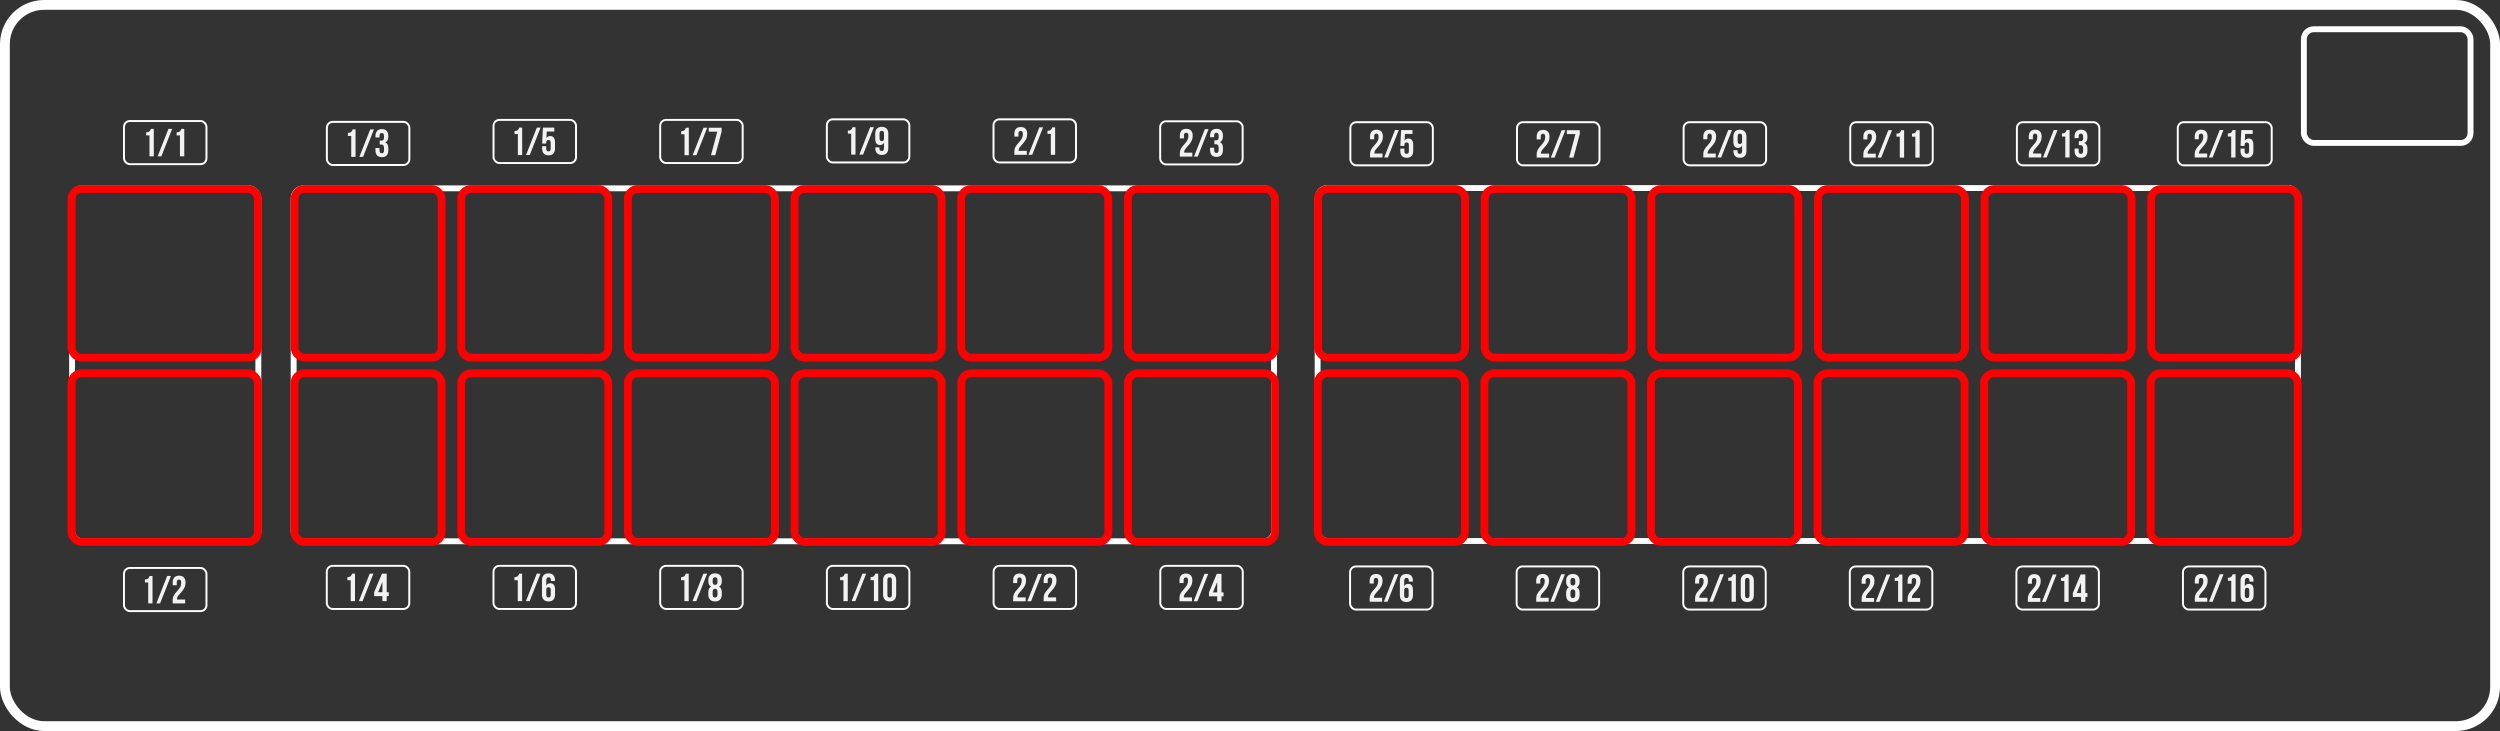 <?xml version="1.0" encoding="UTF-8"?>
<svg id="Layer_2" data-name="Layer 2" xmlns="http://www.w3.org/2000/svg" viewBox="0 0 1275.05 372.83">
  <rect x="0" y="0" width="1275.05" height="372.83" fill="#333333" stroke="none"/>
  <defs>
    <style>
      .cls-1 {
        stroke-width: 5px;
      }

      .cls-1, .cls-2, .cls-3 {
        stroke: #fff;
      }

      .cls-1, .cls-2, .cls-3, .cls-4 {
        fill: none;
        stroke-miterlimit: 10;
      }

      .cls-3 {
        stroke-width: 3px;
      }

      .cls-5 {
        fill: #f2f2f2;
        stroke-width: 0px;
      }

      .cls-4 {
        stroke: red;
        stroke-width: 4px;
      }
    </style>
  </defs>
  <g id="Layer_3" data-name="Layer 3">
    <g>
      <rect class="cls-3" x="1175.02" y="14.91" width="85" height="58" rx="5.03" ry="5.03"/>
      <rect class="cls-1" x="2.5" y="2.5" width="1270.05" height="367.83" rx="20" ry="20"/>
      <rect class="cls-3" x="149.77" y="96.05" width="500" height="180" rx="5.03" ry="5.03"/>
      <rect class="cls-3" x="672.02" y="95.91" width="500" height="180" rx="5.03" ry="5.03"/>
      <rect class="cls-3" x="36.76" y="96.05" width="95" height="180" rx="5.03" ry="5.03"/>
      <g>
        <g>
          <rect class="cls-2" x="63.23" y="61.72" width="42.07" height="22" rx="3" ry="3"/>
          <g>
            <path class="cls-5" d="M74.54,67.48c1.7,0,2.08-.82,2.42-1.76h1.48v14h-2.2v-10.68h-1.7v-1.56Z"/>
            <path class="cls-5" d="M85.92,65.72h1.9l-5.52,14h-1.9l5.52-14Z"/>
            <path class="cls-5" d="M90.08,67.48c1.7,0,2.08-.82,2.42-1.76h1.48v14h-2.2v-10.68h-1.7v-1.56Z"/>
          </g>
        </g>
        <g>
          <rect class="cls-2" x="63.23" y="289.68" width="42.07" height="22" rx="3" ry="3"/>
          <g>
            <path class="cls-5" d="M73.89,295.52c1.7,0,2.08-.82,2.42-1.76h1.48v14h-2.2v-10.68h-1.7v-1.56Z"/>
            <path class="cls-5" d="M85.27,293.75h1.9l-5.52,14h-1.9l5.52-14Z"/>
            <path class="cls-5" d="M91.29,295.6c-.7,0-1.14.38-1.14,1.38v1.5h-2.08v-1.36c0-2.24,1.12-3.52,3.28-3.52s3.28,1.28,3.28,3.52c0,1.86-.68,3.36-2.72,5.54-1.3,1.4-1.66,2.06-1.66,2.8,0,.1,0,.2.02.3h4.16v2h-6.36v-1.72c0-1.56.56-2.74,2.2-4.46,1.68-1.78,2.16-2.88,2.16-4.38,0-1.26-.44-1.6-1.14-1.6Z"/>
          </g>
        </g>
        <rect class="cls-4" x="36.52" y="96.41" width="95" height="86" rx="5" ry="5"/>
        <rect class="cls-4" x="36.52" y="190.41" width="95" height="86" rx="5" ry="5"/>
        <g>
          <rect class="cls-2" x="166.71" y="62.15" width="42.07" height="22" rx="3" ry="3"/>
          <g>
            <path class="cls-5" d="M177.43,67.76c1.7,0,2.08-.82,2.42-1.76h1.48v14h-2.2v-10.68h-1.7v-1.56Z"/>
            <path class="cls-5" d="M188.81,66h1.9l-5.52,14h-1.9l5.52-14Z"/>
            <path class="cls-5" d="M195.85,69.44c0-1.26-.44-1.6-1.14-1.6s-1.14.38-1.14,1.38v.9h-2.08v-.76c0-2.24,1.12-3.52,3.28-3.52s3.28,1.28,3.28,3.52v.36c0,1.5-.48,2.42-1.54,2.86v.04c1.1.48,1.54,1.5,1.54,2.92v1.1c0,2.24-1.12,3.52-3.28,3.52s-3.28-1.28-3.28-3.52v-1.16h2.08v1.3c0,1,.44,1.38,1.14,1.38s1.14-.34,1.14-1.58v-1.1c0-1.3-.44-1.78-1.44-1.78h-.74v-2h.86c.82,0,1.32-.36,1.32-1.48v-.78Z"/>
          </g>
        </g>
        <rect class="cls-4" x="150.24" y="96.41" width="75" height="86" rx="5" ry="5"/>
        <g>
          <rect class="cls-2" x="251.71" y="61.15" width="42.07" height="22" rx="3" ry="3"/>
          <g>
            <path class="cls-5" d="M262.42,66.83c1.7,0,2.08-.82,2.42-1.76h1.48v14h-2.2v-10.68h-1.7v-1.56Z"/>
            <path class="cls-5" d="M273.8,65.07h1.9l-5.52,14h-1.9l5.52-14Z"/>
            <path class="cls-5" d="M278.58,74.55v1.3c0,1,.44,1.36,1.14,1.36s1.14-.36,1.14-1.36v-3.08c0-1-.44-1.38-1.14-1.38s-1.14.38-1.14,1.38v.42h-2.08l.4-8.12h5.8v2h-3.84l-.18,3.34h.04c.4-.66,1.02-1.02,1.9-1.02,1.62,0,2.44,1.14,2.44,3.2v3.12c0,2.24-1.12,3.52-3.28,3.52s-3.28-1.28-3.28-3.52v-1.16h2.08Z"/>
          </g>
        </g>
        <rect class="cls-4" x="235.24" y="96.41" width="75" height="86" rx="5" ry="5"/>
        <g>
          <rect class="cls-2" x="336.71" y="61.15" width="42.07" height="22" rx="3" ry="3"/>
          <g>
            <path class="cls-5" d="M347.42,66.91c1.7,0,2.08-.82,2.42-1.76h1.48v14h-2.2v-10.68h-1.7v-1.56Z"/>
            <path class="cls-5" d="M358.8,65.15h1.9l-5.52,14h-1.9l5.52-14Z"/>
            <path class="cls-5" d="M368.06,65.15v1.92l-3.24,12.08h-2.2l3.22-12h-4.38v-2h6.6Z"/>
          </g>
        </g>
        <rect class="cls-4" x="320.24" y="96.41" width="75" height="86" rx="5" ry="5"/>
        <g>
          <rect class="cls-2" x="421.71" y="60.86" width="42.07" height="22" rx="3" ry="3"/>
          <g>
            <path class="cls-5" d="M432.42,66.62c1.7,0,2.08-.82,2.42-1.76h1.48v14h-2.2v-10.68h-1.7v-1.56Z"/>
            <path class="cls-5" d="M443.8,64.86h1.9l-5.52,14h-1.9l5.52-14Z"/>
            <path class="cls-5" d="M453.07,75.38c0,2.36-1.08,3.64-3.36,3.64-2.16,0-3.28-1.28-3.28-3.52v-.36h2.08v.5c0,1,.44,1.38,1.14,1.38.78,0,1.22-.38,1.22-1.72v-2.54h-.04c-.38.8-1.02,1.22-2,1.22-1.62,0-2.44-1.14-2.44-3.2v-2.56c0-2.24,1.18-3.52,3.34-3.52s3.34,1.28,3.34,3.52v7.16ZM450.86,70.6v-2.52c0-1-.44-1.36-1.14-1.36s-1.14.36-1.14,1.36v2.52c0,1,.44,1.38,1.14,1.38s1.14-.38,1.14-1.38Z"/>
          </g>
        </g>
        <rect class="cls-4" x="405.24" y="96.41" width="75" height="86" rx="5" ry="5"/>
        <g>
          <rect class="cls-2" x="506.71" y="60.86" width="42.07" height="22" rx="3" ry="3"/>
          <g>
            <path class="cls-5" d="M520.56,66.78c-.7,0-1.14.38-1.14,1.38v1.5h-2.08v-1.36c0-2.24,1.12-3.52,3.28-3.52s3.28,1.28,3.28,3.52c0,1.86-.68,3.36-2.72,5.54-1.3,1.4-1.66,2.06-1.66,2.8,0,.1,0,.2.02.3h4.16v2h-6.36v-1.72c0-1.56.56-2.74,2.2-4.46,1.68-1.78,2.16-2.88,2.16-4.38,0-1.26-.44-1.6-1.14-1.6Z"/>
            <path class="cls-5" d="M530.08,64.94h1.9l-5.52,14h-1.9l5.52-14Z"/>
            <path class="cls-5" d="M534.24,66.7c1.7,0,2.08-.82,2.42-1.76h1.48v14h-2.2v-10.68h-1.7v-1.56Z"/>
          </g>
        </g>
        <rect class="cls-4" x="490.24" y="96.41" width="75" height="86" rx="5" ry="5"/>
        <g>
          <rect class="cls-2" x="591.71" y="61.86" width="42.07" height="22" rx="3" ry="3"/>
          <g>
            <path class="cls-5" d="M604.97,67.7c-.7,0-1.14.38-1.14,1.38v1.5h-2.08v-1.36c0-2.24,1.12-3.52,3.28-3.52s3.28,1.28,3.28,3.52c0,1.86-.68,3.36-2.72,5.54-1.3,1.4-1.66,2.06-1.66,2.8,0,.1,0,.2.02.3h4.16v2h-6.36v-1.72c0-1.56.56-2.74,2.2-4.46,1.68-1.78,2.16-2.88,2.16-4.38,0-1.26-.44-1.6-1.14-1.6Z"/>
            <path class="cls-5" d="M614.49,65.86h1.9l-5.52,14h-1.9l5.52-14Z"/>
            <path class="cls-5" d="M621.53,69.3c0-1.26-.44-1.6-1.14-1.6s-1.14.38-1.14,1.38v.9h-2.08v-.76c0-2.24,1.12-3.52,3.28-3.52s3.28,1.28,3.28,3.52v.36c0,1.5-.48,2.42-1.54,2.86v.04c1.1.48,1.54,1.5,1.54,2.92v1.1c0,2.24-1.12,3.52-3.28,3.52s-3.28-1.28-3.28-3.52v-1.16h2.08v1.3c0,1,.44,1.38,1.14,1.38s1.14-.34,1.14-1.58v-1.1c0-1.3-.44-1.78-1.44-1.78h-.74v-2h.86c.82,0,1.32-.36,1.32-1.48v-.78Z"/>
          </g>
        </g>
        <rect class="cls-4" x="575.24" y="96.41" width="75" height="86" rx="5" ry="5"/>
        <g>
          <rect class="cls-2" x="166.67" y="288.59" width="42.07" height="22" rx="3" ry="3"/>
          <g>
            <path class="cls-5" d="M177.16,294.35c1.7,0,2.08-.82,2.42-1.76h1.48v14h-2.2v-10.68h-1.7v-1.56Z"/>
            <path class="cls-5" d="M188.54,292.59h1.9l-5.52,14h-1.9l5.52-14Z"/>
            <path class="cls-5" d="M190.82,302.05l4-9.46h2.4v9.46h1.04v2h-1.04v2.54h-2.2v-2.54h-4.2v-2ZM195.02,302.05v-5.18h-.04l-2.14,5.18h2.18Z"/>
          </g>
        </g>
        <rect class="cls-4" x="150.21" y="190.41" width="75" height="86" rx="5" ry="5"/>
        <g>
          <rect class="cls-2" x="251.69" y="288.59" width="42.07" height="22" rx="3" ry="3"/>
          <g>
            <path class="cls-5" d="M262.37,294.35c1.7,0,2.08-.82,2.42-1.76h1.48v14h-2.2v-10.68h-1.7v-1.56Z"/>
            <path class="cls-5" d="M273.75,292.59h1.9l-5.52,14h-1.9l5.52-14Z"/>
            <path class="cls-5" d="M276.41,296.07c0-2.36,1.08-3.64,3.36-3.64,2.16,0,3.28,1.28,3.28,3.52v.36h-2.08v-.5c0-1-.44-1.38-1.14-1.38-.78,0-1.22.38-1.22,1.72v2.54h.04c.38-.8,1.02-1.22,2-1.22,1.62,0,2.44,1.14,2.44,3.2v2.56c0,2.24-1.18,3.52-3.34,3.52s-3.34-1.28-3.34-3.52v-7.16ZM278.61,300.85v2.52c0,1,.44,1.36,1.14,1.36s1.14-.36,1.14-1.36v-2.52c0-1-.44-1.38-1.14-1.38s-1.14.38-1.14,1.38Z"/>
          </g>
        </g>
        <rect class="cls-4" x="235.23" y="190.41" width="75" height="86" rx="5" ry="5"/>
        <g>
          <rect class="cls-2" x="336.71" y="288.59" width="42.07" height="22" rx="3" ry="3"/>
          <g>
            <path class="cls-5" d="M347.36,294.35c1.7,0,2.08-.82,2.42-1.76h1.48v14h-2.2v-10.68h-1.7v-1.56Z"/>
            <path class="cls-5" d="M358.74,292.59h1.9l-5.52,14h-1.9l5.52-14Z"/>
            <path class="cls-5" d="M364.7,306.75c-2.22,0-3.44-1.28-3.44-3.52v-1.1c0-1.34.4-2.36,1.36-2.9v-.04c-.92-.5-1.36-1.42-1.36-2.8v-.44c0-2.24,1.22-3.52,3.44-3.52s3.44,1.28,3.44,3.52v.44c0,1.38-.46,2.3-1.36,2.8v.04c.96.54,1.36,1.56,1.36,2.9v1.1c0,2.24-1.22,3.52-3.44,3.52ZM363.46,296.81c0,1.12.52,1.48,1.24,1.48s1.24-.36,1.24-1.48v-.78c0-1.26-.54-1.6-1.24-1.6s-1.24.34-1.24,1.6v.78ZM364.7,304.75c.7,0,1.22-.34,1.24-1.58v-1.3c0-1.1-.46-1.58-1.24-1.58s-1.24.48-1.24,1.58v1.3c0,1.24.54,1.58,1.24,1.58Z"/>
          </g>
        </g>
        <rect class="cls-4" x="320.25" y="190.41" width="75" height="86" rx="5" ry="5"/>
        <g>
          <rect class="cls-2" x="421.73" y="288.59" width="42.07" height="22" rx="3" ry="3"/>
          <g>
            <path class="cls-5" d="M428.47,294.35c1.7,0,2.08-.82,2.42-1.76h1.48v14h-2.2v-10.68h-1.7v-1.56Z"/>
            <path class="cls-5" d="M439.85,292.59h1.9l-5.52,14h-1.9l5.52-14Z"/>
            <path class="cls-5" d="M444.01,294.35c1.7,0,2.08-.82,2.42-1.76h1.48v14h-2.2v-10.68h-1.7v-1.56Z"/>
            <path class="cls-5" d="M450.39,295.95c0-2.24,1.18-3.52,3.34-3.52s3.34,1.28,3.34,3.52v7.28c0,2.24-1.18,3.52-3.34,3.52s-3.34-1.28-3.34-3.52v-7.28ZM452.59,303.37c0,1,.44,1.38,1.14,1.38s1.14-.38,1.14-1.38v-7.56c0-1-.44-1.38-1.14-1.38s-1.14.38-1.14,1.38v7.56Z"/>
          </g>
        </g>
        <rect class="cls-4" x="405.27" y="190.41" width="75" height="86" rx="5" ry="5"/>
        <g>
          <rect class="cls-2" x="506.75" y="288.59" width="42.07" height="22" rx="3" ry="3"/>
          <g>
            <path class="cls-5" d="M519.96,294.51c-.7,0-1.14.38-1.14,1.38v1.5h-2.08v-1.36c0-2.24,1.12-3.52,3.28-3.52s3.28,1.28,3.28,3.52c0,1.86-.68,3.36-2.72,5.54-1.3,1.4-1.66,2.06-1.66,2.8,0,.1,0,.2.02.3h4.16v2h-6.36v-1.72c0-1.56.56-2.74,2.2-4.46,1.68-1.78,2.16-2.88,2.16-4.38,0-1.26-.44-1.6-1.14-1.6Z"/>
            <path class="cls-5" d="M529.48,292.67h1.9l-5.52,14h-1.9l5.52-14Z"/>
            <path class="cls-5" d="M535.5,294.51c-.7,0-1.14.38-1.14,1.38v1.5h-2.08v-1.36c0-2.24,1.12-3.52,3.28-3.52s3.28,1.28,3.28,3.52c0,1.86-.68,3.36-2.72,5.54-1.3,1.4-1.66,2.06-1.66,2.8,0,.1,0,.2.02.3h4.16v2h-6.36v-1.72c0-1.56.56-2.74,2.2-4.46,1.68-1.78,2.16-2.88,2.16-4.38,0-1.26-.44-1.6-1.14-1.6Z"/>
          </g>
        </g>
        <rect class="cls-4" x="490.29" y="190.41" width="75" height="86" rx="5" ry="5"/>
        <g>
          <rect class="cls-2" x="591.77" y="288.59" width="42.07" height="22" rx="3" ry="3"/>
          <g>
            <path class="cls-5" d="M604.79,294.51c-.7,0-1.14.38-1.14,1.38v1.5h-2.08v-1.36c0-2.24,1.12-3.52,3.28-3.52s3.28,1.28,3.28,3.52c0,1.86-.68,3.36-2.72,5.54-1.3,1.4-1.66,2.06-1.66,2.8,0,.1,0,.2.02.3h4.16v2h-6.36v-1.72c0-1.56.56-2.74,2.2-4.46,1.68-1.78,2.16-2.88,2.16-4.38,0-1.26-.44-1.6-1.14-1.6Z"/>
            <path class="cls-5" d="M614.31,292.67h1.9l-5.52,14h-1.9l5.52-14Z"/>
            <path class="cls-5" d="M616.59,302.13l4-9.46h2.4v9.46h1.04v2h-1.04v2.54h-2.2v-2.54h-4.2v-2ZM620.79,302.13v-5.18h-.04l-2.14,5.18h2.18Z"/>
          </g>
        </g>
        <rect class="cls-4" x="575.3" y="190.41" width="75" height="86" rx="5" ry="5"/>
        <g>
          <rect class="cls-2" x="688.71" y="62.32" width="42.07" height="22" rx="3" ry="3"/>
          <g>
            <path class="cls-5" d="M701.97,68.15c-.7,0-1.14.38-1.14,1.38v1.5h-2.08v-1.36c0-2.24,1.12-3.52,3.28-3.52s3.28,1.28,3.28,3.52c0,1.86-.68,3.36-2.72,5.54-1.3,1.4-1.66,2.06-1.66,2.8,0,.1,0,.2.02.3h4.16v2h-6.36v-1.72c0-1.56.56-2.74,2.2-4.46,1.68-1.78,2.16-2.88,2.16-4.38,0-1.26-.44-1.6-1.14-1.6Z"/>
            <path class="cls-5" d="M711.49,66.31h1.9l-5.52,14h-1.9l5.52-14Z"/>
            <path class="cls-5" d="M716.27,75.8v1.3c0,1,.44,1.36,1.14,1.36s1.14-.36,1.14-1.36v-3.08c0-1-.44-1.38-1.14-1.38s-1.14.38-1.14,1.38v.42h-2.08l.4-8.12h5.8v2h-3.84l-.18,3.34h.04c.4-.66,1.02-1.02,1.9-1.02,1.62,0,2.44,1.14,2.44,3.2v3.12c0,2.24-1.12,3.52-3.28,3.52s-3.28-1.28-3.28-3.52v-1.16h2.08Z"/>
          </g>
        </g>
        <rect class="cls-4" x="672.25" y="96.41" width="75" height="86" rx="5" ry="5"/>
        <g>
          <rect class="cls-2" x="773.7" y="62.32" width="42.07" height="22" rx="3" ry="3"/>
          <g>
            <path class="cls-5" d="M786.95,68.23c-.7,0-1.14.38-1.14,1.38v1.5h-2.08v-1.36c0-2.24,1.12-3.52,3.28-3.52s3.28,1.28,3.28,3.52c0,1.86-.68,3.36-2.72,5.54-1.3,1.4-1.66,2.06-1.66,2.8,0,.1,0,.2.02.3h4.16v2h-6.36v-1.72c0-1.56.56-2.74,2.2-4.46,1.68-1.78,2.16-2.88,2.16-4.38,0-1.26-.44-1.6-1.14-1.6Z"/>
            <path class="cls-5" d="M796.47,66.39h1.9l-5.52,14h-1.9l5.52-14Z"/>
            <path class="cls-5" d="M805.73,66.39v1.92l-3.24,12.08h-2.2l3.22-12h-4.38v-2h6.6Z"/>
          </g>
        </g>
        <rect class="cls-4" x="757.23" y="96.41" width="75" height="86" rx="5" ry="5"/>
        <g>
          <rect class="cls-2" x="858.68" y="62.32" width="42.07" height="22" rx="3" ry="3"/>
          <g>
            <path class="cls-5" d="M871.93,68.15c-.7,0-1.14.38-1.14,1.38v1.5h-2.08v-1.36c0-2.24,1.12-3.52,3.28-3.52s3.28,1.28,3.28,3.52c0,1.86-.68,3.36-2.72,5.54-1.3,1.4-1.66,2.06-1.66,2.8,0,.1,0,.2.02.3h4.16v2h-6.36v-1.72c0-1.56.56-2.74,2.2-4.46,1.68-1.78,2.16-2.88,2.16-4.38,0-1.26-.44-1.6-1.14-1.6Z"/>
            <path class="cls-5" d="M881.45,66.31h1.9l-5.52,14h-1.9l5.52-14Z"/>
            <path class="cls-5" d="M890.72,76.84c0,2.36-1.08,3.64-3.36,3.64-2.16,0-3.28-1.28-3.28-3.52v-.36h2.08v.5c0,1,.44,1.38,1.14,1.38.78,0,1.22-.38,1.22-1.72v-2.54h-.04c-.38.8-1.02,1.22-2,1.22-1.62,0-2.44-1.14-2.44-3.2v-2.56c0-2.24,1.18-3.52,3.34-3.52s3.34,1.28,3.34,3.52v7.16ZM888.51,72.06v-2.52c0-1-.44-1.36-1.14-1.36s-1.14.36-1.14,1.36v2.52c0,1,.44,1.38,1.14,1.38s1.14-.38,1.14-1.38Z"/>
          </g>
        </g>
        <rect class="cls-4" x="842.21" y="96.41" width="75" height="86" rx="5" ry="5"/>
        <g>
          <rect class="cls-2" x="943.66" y="62.32" width="42.07" height="22" rx="3" ry="3"/>
          <g>
            <path class="cls-5" d="M953.56,68.23c-.7,0-1.14.38-1.14,1.38v1.5h-2.08v-1.36c0-2.24,1.12-3.52,3.28-3.52s3.28,1.28,3.28,3.52c0,1.86-.68,3.36-2.72,5.54-1.3,1.4-1.66,2.06-1.66,2.8,0,.1,0,.2.02.3h4.16v2h-6.36v-1.72c0-1.56.56-2.74,2.2-4.46,1.68-1.78,2.16-2.88,2.16-4.38,0-1.26-.44-1.6-1.14-1.6Z"/>
            <path class="cls-5" d="M963.08,66.39h1.9l-5.52,14h-1.9l5.52-14Z"/>
            <path class="cls-5" d="M967.24,68.15c1.7,0,2.08-.82,2.42-1.76h1.48v14h-2.2v-10.68h-1.7v-1.56Z"/>
            <path class="cls-5" d="M975.16,68.15c1.7,0,2.08-.82,2.42-1.76h1.48v14h-2.2v-10.68h-1.7v-1.56Z"/>
          </g>
        </g>
        <rect class="cls-4" x="927.2" y="96.41" width="75" height="86" rx="5" ry="5"/>
        <g>
          <rect class="cls-2" x="1028.65" y="62.32" width="42.07" height="22" rx="3" ry="3"/>
          <g>
            <path class="cls-5" d="M1037.95,68.15c-.7,0-1.14.38-1.14,1.38v1.5h-2.08v-1.36c0-2.24,1.12-3.52,3.28-3.52s3.28,1.28,3.28,3.52c0,1.86-.68,3.36-2.72,5.54-1.3,1.4-1.66,2.06-1.66,2.8,0,.1,0,.2.02.3h4.16v2h-6.36v-1.72c0-1.56.56-2.74,2.2-4.46,1.68-1.78,2.16-2.88,2.16-4.38,0-1.26-.44-1.6-1.14-1.6Z"/>
            <path class="cls-5" d="M1047.47,66.31h1.9l-5.52,14h-1.9l5.52-14Z"/>
            <path class="cls-5" d="M1051.63,68.07c1.7,0,2.08-.82,2.42-1.76h1.48v14h-2.2v-10.68h-1.7v-1.56Z"/>
            <path class="cls-5" d="M1062.43,69.75c0-1.26-.44-1.6-1.14-1.6s-1.14.38-1.14,1.38v.9h-2.08v-.76c0-2.24,1.12-3.52,3.28-3.52s3.28,1.28,3.28,3.52v.36c0,1.5-.48,2.42-1.54,2.86v.04c1.1.48,1.54,1.5,1.54,2.92v1.1c0,2.24-1.12,3.52-3.28,3.52s-3.28-1.28-3.28-3.52v-1.16h2.08v1.3c0,1,.44,1.38,1.14,1.38s1.14-.34,1.14-1.58v-1.1c0-1.3-.44-1.78-1.44-1.78h-.74v-2h.86c.82,0,1.32-.36,1.32-1.48v-.78Z"/>
          </g>
        </g>
        <rect class="cls-4" x="1012.18" y="96.41" width="75" height="86" rx="5" ry="5"/>
        <g>
          <rect class="cls-2" x="1110.71" y="62.32" width="47.91" height="22" rx="3" ry="3"/>
          <g>
            <path class="cls-5" d="M1122.57,68.15c-.7,0-1.14.38-1.14,1.38v1.5h-2.08v-1.36c0-2.24,1.12-3.52,3.28-3.52s3.28,1.28,3.28,3.52c0,1.86-.68,3.36-2.72,5.54-1.3,1.4-1.66,2.06-1.66,2.8,0,.1,0,.2.02.3h4.16v2h-6.36v-1.72c0-1.56.56-2.74,2.2-4.46,1.68-1.78,2.16-2.88,2.16-4.38,0-1.26-.44-1.6-1.14-1.6Z"/>
            <path class="cls-5" d="M1132.09,66.31h1.9l-5.52,14h-1.9l5.52-14Z"/>
            <path class="cls-5" d="M1136.25,68.07c1.7,0,2.08-.82,2.42-1.76h1.48v14h-2.2v-10.68h-1.7v-1.56Z"/>
            <path class="cls-5" d="M1144.79,75.8v1.3c0,1,.44,1.36,1.14,1.36s1.14-.36,1.14-1.36v-3.08c0-1-.44-1.38-1.14-1.38s-1.14.38-1.14,1.38v.42h-2.08l.4-8.12h5.8v2h-3.84l-.18,3.34h.04c.4-.66,1.02-1.02,1.9-1.02,1.62,0,2.44,1.14,2.44,3.2v3.12c0,2.24-1.12,3.52-3.28,3.52s-3.28-1.28-3.28-3.52v-1.16h2.08Z"/>
          </g>
        </g>
        <rect class="cls-4" x="1097.17" y="96.41" width="75" height="86" rx="5" ry="5"/>
        <g>
          <rect class="cls-2" x="688.57" y="288.9" width="42.07" height="22" rx="3" ry="3"/>
          <g>
            <path class="cls-5" d="M701.78,294.74c-.7,0-1.14.38-1.14,1.38v1.5h-2.08v-1.36c0-2.24,1.12-3.52,3.28-3.52s3.28,1.28,3.28,3.52c0,1.86-.68,3.36-2.72,5.54-1.3,1.4-1.66,2.06-1.66,2.8,0,.1,0,.2.02.3h4.16v2h-6.36v-1.72c0-1.56.56-2.74,2.2-4.46,1.68-1.78,2.16-2.88,2.16-4.38,0-1.26-.44-1.6-1.14-1.6Z"/>
            <path class="cls-5" d="M711.3,292.9h1.9l-5.52,14h-1.9l5.52-14Z"/>
            <path class="cls-5" d="M713.96,296.38c0-2.36,1.08-3.64,3.36-3.64,2.16,0,3.28,1.28,3.28,3.52v.36h-2.08v-.5c0-1-.44-1.38-1.14-1.38-.78,0-1.22.38-1.22,1.72v2.54h.04c.38-.8,1.02-1.22,2-1.22,1.62,0,2.44,1.14,2.44,3.2v2.56c0,2.24-1.18,3.52-3.34,3.52s-3.34-1.28-3.34-3.52v-7.16ZM716.16,301.16v2.52c0,1,.44,1.36,1.14,1.36s1.14-.36,1.14-1.36v-2.52c0-1-.44-1.38-1.14-1.38s-1.14.38-1.14,1.38Z"/>
          </g>
        </g>
        <rect class="cls-4" x="672.1" y="190.41" width="75" height="86" rx="5" ry="5"/>
        <g>
          <rect class="cls-2" x="773.52" y="288.9" width="42.07" height="22" rx="3" ry="3"/>
          <g>
            <path class="cls-5" d="M786.71,294.74c-.7,0-1.14.38-1.14,1.38v1.5h-2.08v-1.36c0-2.24,1.12-3.52,3.28-3.52s3.28,1.28,3.28,3.52c0,1.86-.68,3.36-2.72,5.54-1.3,1.4-1.66,2.06-1.66,2.8,0,.1,0,.2.02.3h4.16v2h-6.36v-1.72c0-1.56.56-2.74,2.2-4.46,1.68-1.78,2.16-2.88,2.16-4.38,0-1.26-.44-1.6-1.14-1.6Z"/>
            <path class="cls-5" d="M796.23,292.9h1.9l-5.52,14h-1.9l5.52-14Z"/>
            <path class="cls-5" d="M802.19,307.06c-2.22,0-3.44-1.28-3.44-3.52v-1.1c0-1.34.4-2.36,1.36-2.9v-.04c-.92-.5-1.36-1.42-1.36-2.8v-.44c0-2.24,1.22-3.52,3.44-3.52s3.44,1.28,3.44,3.52v.44c0,1.38-.46,2.3-1.36,2.8v.04c.96.54,1.36,1.56,1.36,2.9v1.1c0,2.24-1.22,3.52-3.44,3.52ZM800.95,297.12c0,1.12.52,1.48,1.24,1.48s1.24-.36,1.24-1.48v-.78c0-1.26-.54-1.6-1.24-1.6s-1.24.34-1.24,1.6v.78ZM802.19,305.06c.7,0,1.22-.34,1.24-1.58v-1.3c0-1.1-.46-1.58-1.24-1.58s-1.24.48-1.24,1.58v1.3c0,1.24.54,1.58,1.24,1.58Z"/>
          </g>
        </g>
        <rect class="cls-4" x="757.06" y="190.41" width="75" height="86" rx="5" ry="5"/>
        <g>
          <rect class="cls-2" x="858.48" y="288.9" width="42.07" height="22" rx="3" ry="3"/>
          <g>
            <path class="cls-5" d="M867.75,294.74c-.7,0-1.14.38-1.14,1.38v1.5h-2.08v-1.36c0-2.24,1.12-3.52,3.28-3.52s3.28,1.28,3.28,3.52c0,1.86-.68,3.36-2.72,5.54-1.3,1.4-1.66,2.06-1.66,2.8,0,.1,0,.2.02.3h4.16v2h-6.36v-1.72c0-1.56.56-2.74,2.2-4.46,1.68-1.78,2.16-2.88,2.16-4.38,0-1.26-.44-1.6-1.14-1.6Z"/>
            <path class="cls-5" d="M877.28,292.9h1.9l-5.52,14h-1.9l5.52-14Z"/>
            <path class="cls-5" d="M881.43,294.66c1.7,0,2.08-.82,2.42-1.76h1.48v14h-2.2v-10.68h-1.7v-1.56Z"/>
            <path class="cls-5" d="M887.81,296.26c0-2.24,1.18-3.52,3.34-3.52s3.34,1.28,3.34,3.52v7.28c0,2.24-1.18,3.52-3.34,3.52s-3.34-1.28-3.34-3.52v-7.28ZM890.01,303.68c0,1,.44,1.38,1.14,1.38s1.14-.38,1.14-1.38v-7.56c0-1-.44-1.38-1.14-1.38s-1.14.38-1.14,1.38v7.56Z"/>
          </g>
        </g>
        <rect class="cls-4" x="842.02" y="190.41" width="75" height="86" rx="5" ry="5"/>
        <g>
          <rect class="cls-2" x="943.44" y="288.9" width="42.07" height="22" rx="3" ry="3"/>
          <g>
            <path class="cls-5" d="M952.68,294.82c-.7,0-1.14.38-1.14,1.38v1.5h-2.08v-1.36c0-2.24,1.12-3.52,3.28-3.52s3.28,1.28,3.28,3.52c0,1.86-.68,3.36-2.72,5.54-1.3,1.4-1.66,2.06-1.66,2.8,0,.1,0,.2.02.3h4.16v2h-6.36v-1.72c0-1.56.56-2.74,2.2-4.46,1.68-1.78,2.16-2.88,2.16-4.38,0-1.26-.44-1.6-1.14-1.6Z"/>
            <path class="cls-5" d="M962.2,292.98h1.9l-5.52,14h-1.9l5.52-14Z"/>
            <path class="cls-5" d="M966.36,294.74c1.7,0,2.08-.82,2.42-1.76h1.48v14h-2.2v-10.68h-1.7v-1.56Z"/>
            <path class="cls-5" d="M976.14,294.82c-.7,0-1.14.38-1.14,1.38v1.5h-2.08v-1.36c0-2.24,1.12-3.52,3.28-3.52s3.28,1.28,3.28,3.52c0,1.86-.68,3.36-2.72,5.54-1.3,1.4-1.66,2.06-1.66,2.8,0,.1,0,.2.02.3h4.16v2h-6.36v-1.72c0-1.56.56-2.74,2.2-4.46,1.68-1.78,2.16-2.88,2.16-4.38,0-1.26-.44-1.6-1.14-1.6Z"/>
          </g>
        </g>
        <rect class="cls-4" x="926.97" y="190.41" width="75" height="86" rx="5" ry="5"/>
        <g>
          <rect class="cls-2" x="1028.4" y="288.9" width="42.07" height="22" rx="3" ry="3"/>
          <g>
            <path class="cls-5" d="M1037.46,294.82c-.7,0-1.14.38-1.14,1.38v1.5h-2.08v-1.36c0-2.24,1.12-3.52,3.28-3.52s3.28,1.28,3.28,3.52c0,1.86-.68,3.36-2.72,5.54-1.3,1.4-1.66,2.06-1.66,2.8,0,.1,0,.2.02.3h4.16v2h-6.36v-1.72c0-1.56.56-2.74,2.2-4.46,1.68-1.78,2.16-2.88,2.16-4.38,0-1.26-.44-1.6-1.14-1.6Z"/>
            <path class="cls-5" d="M1046.98,292.98h1.9l-5.52,14h-1.9l5.52-14Z"/>
            <path class="cls-5" d="M1051.14,294.74c1.7,0,2.08-.82,2.42-1.76h1.48v14h-2.2v-10.68h-1.7v-1.56Z"/>
            <path class="cls-5" d="M1057.18,302.44l4-9.46h2.4v9.46h1.04v2h-1.04v2.54h-2.2v-2.54h-4.2v-2ZM1061.38,302.44v-5.18h-.04l-2.14,5.18h2.18Z"/>
          </g>
        </g>
        <rect class="cls-4" x="1011.93" y="190.41" width="75" height="86" rx="5" ry="5"/>
        <g>
          <rect class="cls-2" x="1113.35" y="288.9" width="42.07" height="22" rx="3" ry="3"/>
          <g>
            <path class="cls-5" d="M1122.61,294.74c-.7,0-1.14.38-1.14,1.38v1.5h-2.08v-1.36c0-2.24,1.12-3.52,3.28-3.52s3.28,1.28,3.28,3.52c0,1.86-.68,3.36-2.72,5.54-1.3,1.4-1.66,2.06-1.66,2.8,0,.1,0,.2.02.3h4.16v2h-6.36v-1.72c0-1.56.56-2.74,2.2-4.46,1.68-1.78,2.16-2.88,2.16-4.38,0-1.26-.44-1.6-1.14-1.6Z"/>
            <path class="cls-5" d="M1132.13,292.9h1.9l-5.52,14h-1.9l5.52-14Z"/>
            <path class="cls-5" d="M1136.29,294.66c1.7,0,2.08-.82,2.42-1.76h1.48v14h-2.2v-10.68h-1.7v-1.56Z"/>
            <path class="cls-5" d="M1142.71,296.38c0-2.36,1.08-3.64,3.36-3.64,2.16,0,3.28,1.28,3.28,3.52v.36h-2.08v-.5c0-1-.44-1.38-1.14-1.38-.78,0-1.22.38-1.22,1.72v2.54h.04c.38-.8,1.02-1.22,2-1.22,1.62,0,2.44,1.14,2.44,3.2v2.56c0,2.24-1.18,3.52-3.34,3.52s-3.34-1.28-3.34-3.52v-7.16ZM1144.91,301.16v2.52c0,1,.44,1.36,1.14,1.36s1.14-.36,1.14-1.36v-2.52c0-1-.44-1.38-1.14-1.38s-1.14.38-1.14,1.38Z"/>
          </g>
        </g>
        <rect class="cls-4" x="1096.89" y="190.41" width="75" height="86" rx="5" ry="5"/>
      </g>
    </g>
  </g>
</svg>